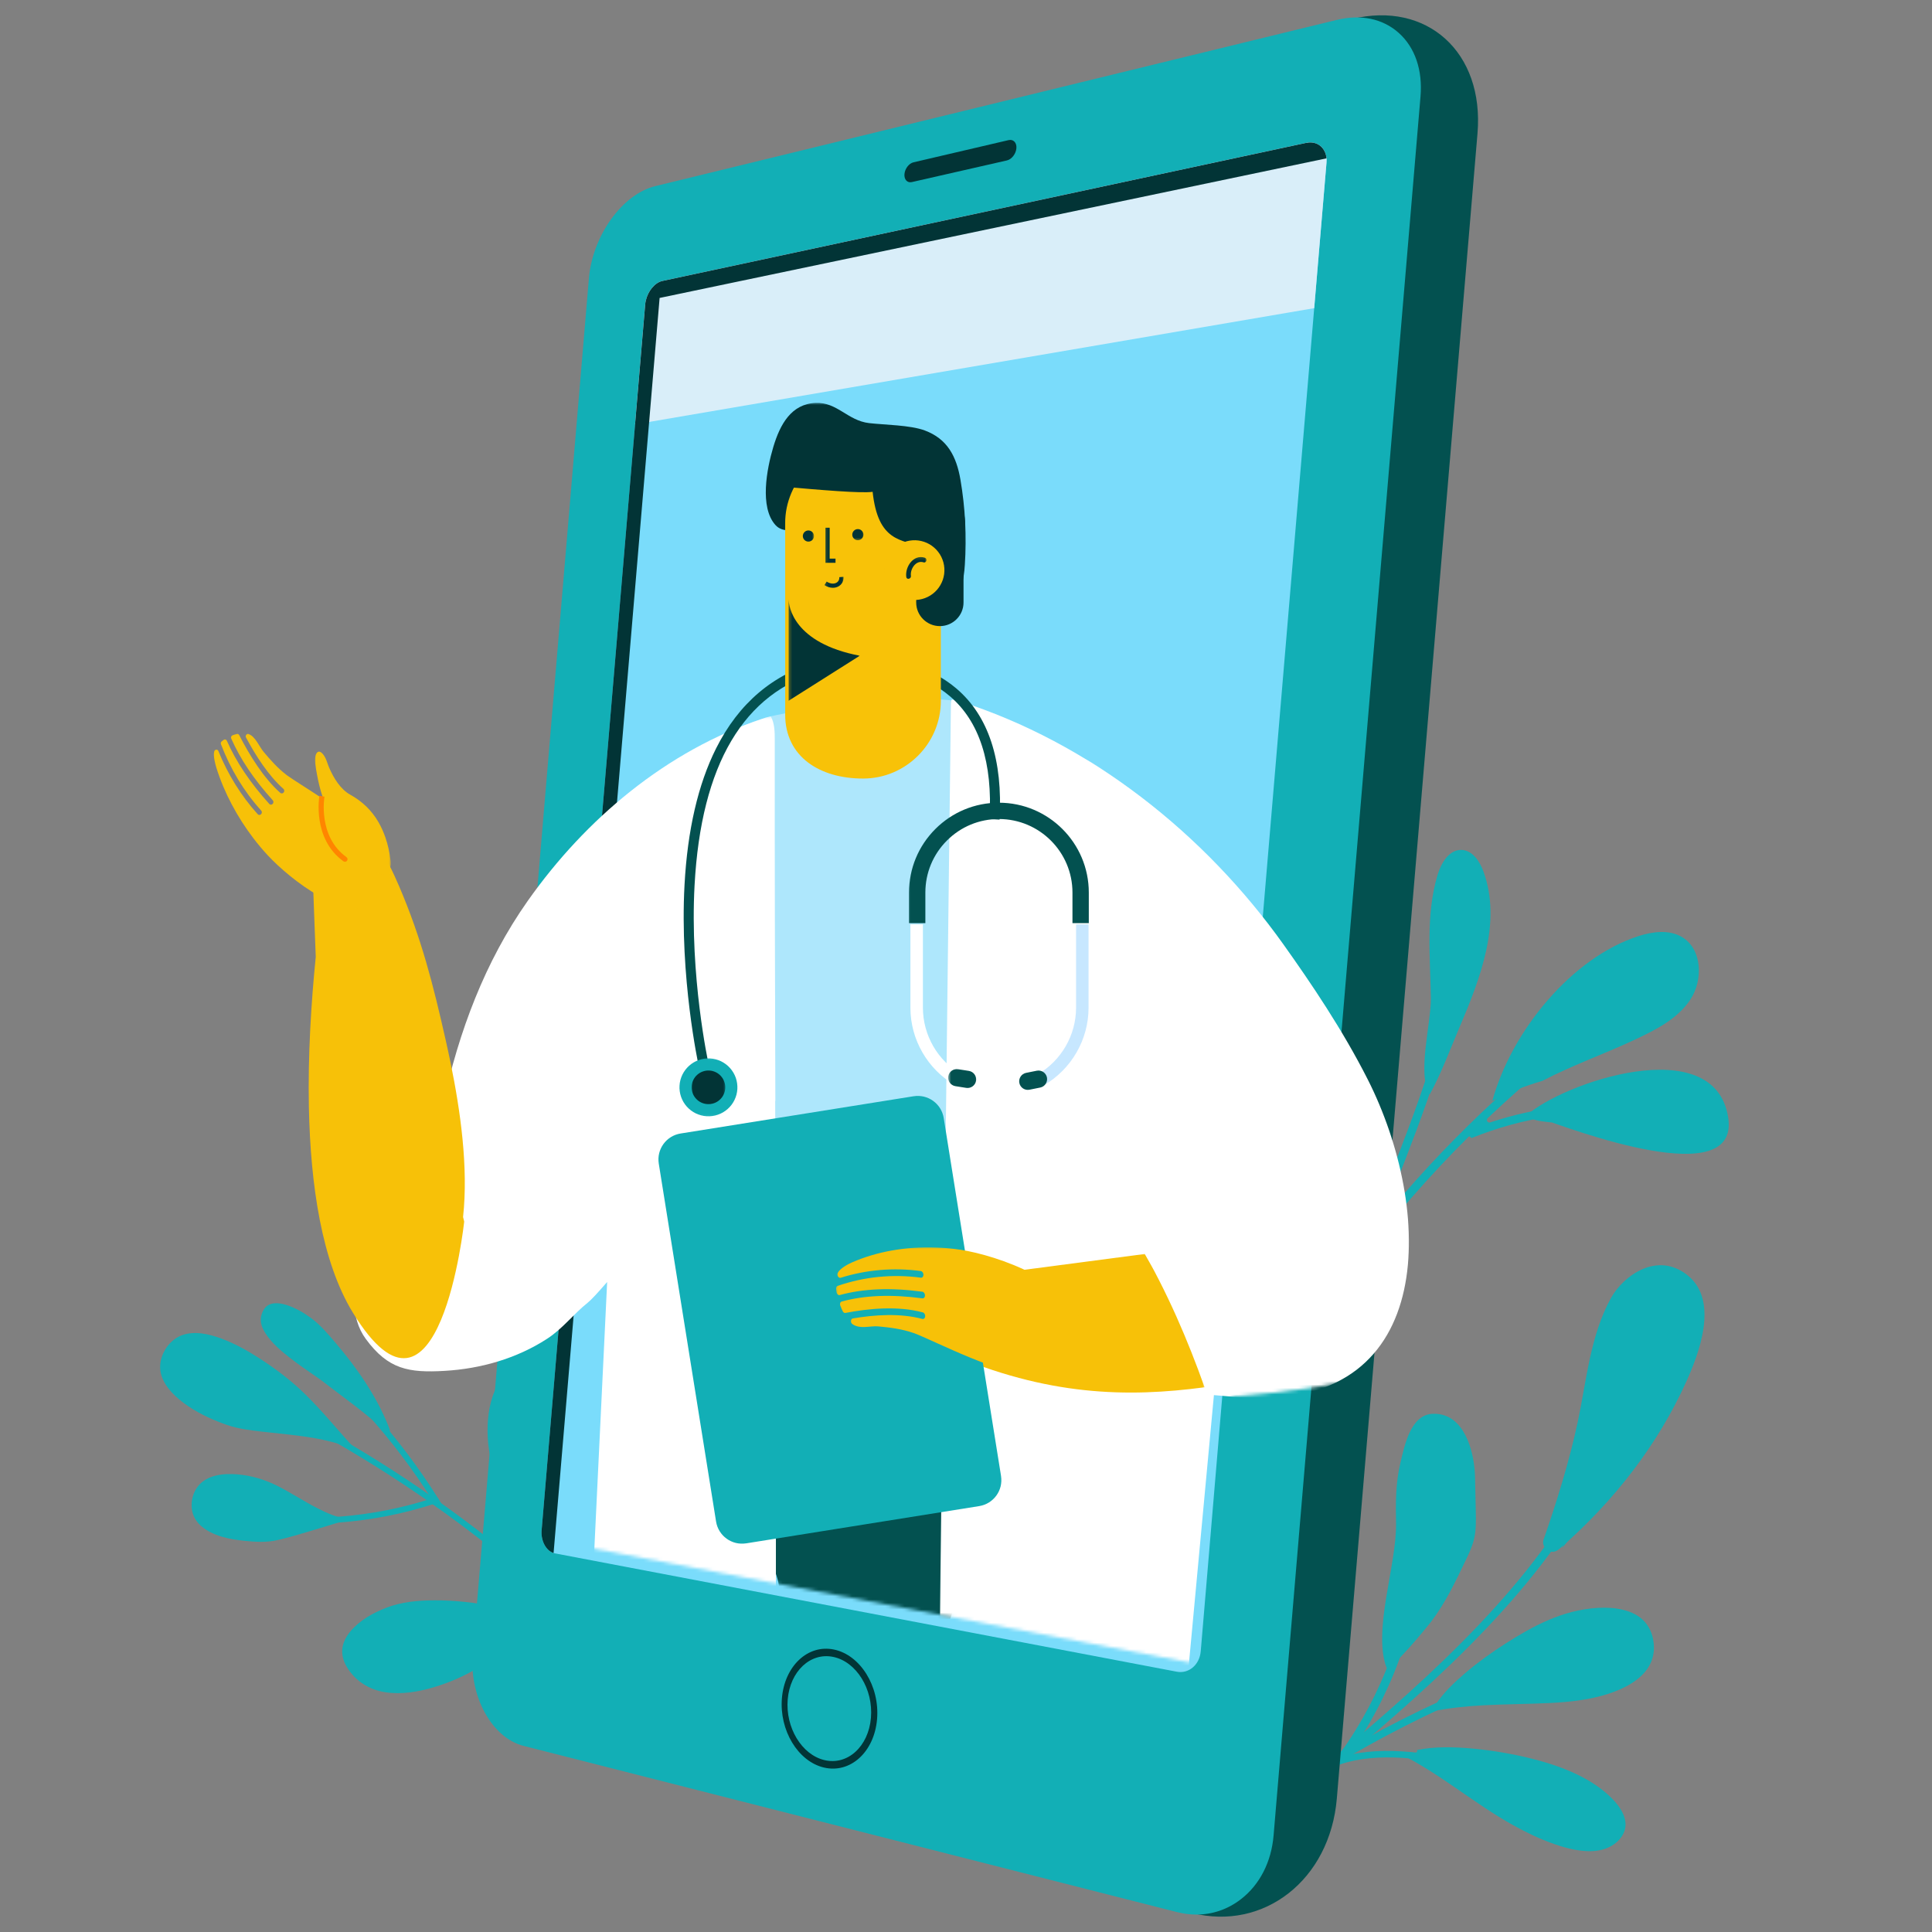 <svg width="584" height="584" viewBox="0 0 584 584" fill="none" xmlns="http://www.w3.org/2000/svg">
<rect x="0" y="0" width="584" height="584" fill="#808080" stroke="none"/>
<path d="M434.514 264.552C435.597 260.92 437.994 256.796 441.784 256.911C445.075 257.015 447.283 260.33 448.409 263.427C454.017 278.763 447.539 295.607 441.133 310.633C438.268 317.368 435.688 324.4 432.19 330.8C428.248 324.704 432.622 309.356 432.513 301.63C432.33 289.238 430.937 276.646 434.514 264.552Z" fill="#12AFB6"/>
<path d="M466.227 326.724C475.042 322.094 484.86 318.627 493.809 314.441C500.269 311.418 507.034 308.084 510.964 302.135C514.894 296.179 514.535 286.799 508.366 283.21C504.473 280.947 499.539 281.591 495.25 282.972C475.139 289.451 456.913 311.594 451.098 332.777C455.989 330.222 461.038 328.208 466.227 326.724Z" fill="#12AFB6"/>
<path d="M465.308 337.947C475.108 341.378 526.038 360.644 522.382 337.71C518.196 311.479 472.121 327.326 461.256 337.315C465.052 339.699 469.718 338.823 474.171 340.125L465.308 337.947Z" fill="#12AFB6"/>
<path d="M449.698 337.99C461.895 326.407 474.92 315.695 488.65 306.01C488.997 305.767 489.076 305.292 488.832 304.945L488.279 304.161C488.035 303.814 487.555 303.729 487.208 303.972C462.51 321.401 440.08 342.102 420.614 365.286C420.054 365.949 418.99 365.316 419.318 364.507C419.896 363.072 420.45 361.666 420.979 360.304C430.475 336.086 440.287 311.047 443.183 284.591C443.232 284.171 442.921 283.794 442.502 283.751L441.54 283.648C441.127 283.605 440.75 283.909 440.707 284.323C437.848 310.445 428.09 335.332 418.661 359.397C414.81 369.216 410.467 380.312 401.987 387.606C401.67 387.879 401.622 388.348 401.889 388.676C402.108 388.938 402.12 389.315 401.92 389.595C394.577 400.064 387.794 410.929 381.65 422.129C381.443 422.506 381.583 422.968 381.954 423.175L382.8 423.631C383.171 423.832 383.633 423.698 383.834 423.333C399.882 394.103 420.231 367.178 443.913 343.629C444.095 343.441 444.412 343.508 444.509 343.751C444.588 343.933 444.801 344.025 444.984 343.946C460.21 337.777 476.866 335.246 493.237 336.621C493.656 336.652 494.021 336.348 494.064 335.928L494.149 334.973C494.192 334.547 493.875 334.176 493.456 334.139C478.965 332.923 464.256 334.693 450.465 339.28C449.686 339.535 449.108 338.556 449.698 337.99Z" fill="#12AFB6"/>
<path d="M487.001 392.29C480.656 403.702 479.574 417.426 476.897 429.903C474.293 442.021 470.595 453.847 466.561 465.478C466.008 467.066 467.529 469.378 469.67 469.043C470.515 468.916 471.13 468.411 471.677 467.924C488.394 453.3 501.346 436.187 509.698 417.7C513.324 409.664 519.827 393.379 510.197 385.556C500.944 378.043 490.682 385.683 487.001 392.29Z" fill="#12AFB6"/>
<path d="M476.082 460.764C474.628 463.148 473.296 465.57 472.134 468.033L479.939 458.294C478.448 458.975 477.201 459.821 476.082 460.764Z" fill="#12AFB6"/>
<path d="M408.666 528.198C408.119 527.826 408.046 527.206 408.508 526.817C438.888 501.072 468.897 472.596 483.662 438.833C488.936 426.77 492.264 413.989 495.439 401.597C495.573 401.074 496.254 400.758 496.96 400.892C497.665 401.032 498.134 401.567 497.994 402.09C494.806 414.543 491.461 427.378 486.138 439.557C471.24 473.636 441.054 502.289 410.504 528.173C410.041 528.563 409.22 528.575 408.666 528.198Z" fill="#12AFB6"/>
<path d="M435.64 427.573C443.408 429.258 445.732 440.032 445.872 446.468C445.945 449.935 446.024 453.403 446.097 456.87C446.158 459.669 446.219 462.498 445.574 465.217C445.026 467.51 443.998 469.664 442.976 471.793C439.789 478.418 436.899 484.568 432.483 490.347C431.607 491.491 420.048 505.695 419.063 503.98C414.944 492.525 422.196 473.095 421.989 460.46C421.891 454.474 421.806 448.53 423.303 442.216C424.586 436.802 426.436 427.573 433.121 427.36C434.022 427.33 434.861 427.409 435.64 427.573Z" fill="#12AFB6"/>
<path d="M424.939 529.919C425.055 529.877 425.17 529.834 425.286 529.791C426.04 529.755 426.801 529.755 427.573 529.816C428.279 529.864 428.498 529.396 428.315 528.988C433.729 527.869 439.715 528.045 445.367 528.575C451.517 529.153 457.655 530.235 463.593 531.756C472.663 534.068 481.484 537.73 487.354 543.734C489.946 546.381 491.953 549.647 491.205 552.872C490.45 556.077 487.178 558.785 482.913 559.399C478.576 560.026 473.855 558.821 469.816 557.416C465.454 555.895 461.348 553.906 457.448 551.746C445.416 545.067 435.548 536.276 423.053 530.077C423.394 530.01 423.728 529.956 424.069 529.907C424.331 530.004 424.641 530.035 424.939 529.919Z" fill="#12AFB6"/>
<path d="M442.879 505.756C446.669 502.52 450.812 499.521 455.192 496.741C463.088 491.728 472.122 486.648 483.023 486.022C488.145 485.724 493.833 486.6 497.063 490.122C498.973 492.203 499.746 494.77 499.916 497.191C500.087 499.533 499.576 501.857 498.292 503.931C495.883 507.825 491.053 510.453 485.9 512.083C480.401 513.829 474.512 514.486 468.484 514.784C461.841 515.112 455.143 515.112 448.494 515.465C443.159 515.745 437.879 516.305 432.769 517.327C432.805 517.29 432.835 517.242 432.86 517.193C433.219 516.463 433.638 515.757 434.095 515.064C436.376 511.645 439.545 508.597 442.879 505.756Z" fill="#12AFB6"/>
<path d="M466.78 502.575C466.439 502.082 465.649 501.863 465.016 502.094C431.947 513.92 401.877 529.901 376.132 549.185C376.582 549.812 377.008 550.444 377.422 551.077C403.112 531.732 433.17 515.709 466.251 503.876C466.883 503.651 467.121 503.067 466.78 502.575Z" fill="#12AFB6"/>
<path d="M399.566 534.603C399.906 534.804 400.357 534.889 400.776 534.792C405.114 533.813 407.638 530.783 409.725 527.656C422.238 508.901 429.204 487.628 429.867 466.129C429.885 465.594 429.319 465.113 428.595 465.071C427.878 465.022 427.281 465.424 427.263 465.959C426.606 487.178 419.732 508.171 407.389 526.683C405.667 529.268 403.526 532.085 399.888 532.906C399.213 533.058 398.866 533.606 399.109 534.123C399.201 534.317 399.359 534.482 399.566 534.603Z" fill="#12AFB6"/>
<path d="M399.067 535.206C399.523 535.479 400.162 535.516 400.63 535.266C411.386 529.481 426.338 530.959 436.984 533.216C446.699 535.273 456.019 538.381 464.7 542.451C465.326 542.749 466.123 542.615 466.47 542.159C466.823 541.703 466.598 541.1 465.971 540.802C457.071 536.623 447.502 533.435 437.538 531.324C426.344 528.958 410.583 527.431 399.036 533.642C398.471 533.946 398.367 534.561 398.811 535.005C398.884 535.084 398.969 535.151 399.067 535.206Z" fill="#12AFB6"/>
<path d="M159.858 411.604C157.449 412.103 155.216 413.052 153.385 414.707C151.7 416.234 150.471 418.217 149.583 420.297C147.703 424.72 147.192 429.721 147.43 434.484C147.685 439.709 149.127 444.789 151.153 449.595C153.44 454.997 156.494 460.04 159.821 464.858C160.399 465.685 161.02 466.482 161.531 467.352C161.896 467.979 162.261 468.599 162.638 469.22C163.064 469.919 163.496 470.619 163.964 471.288C164.141 471.543 164.323 471.805 164.53 472.03C164.67 472.006 164.816 472.03 164.931 472.097C165.004 467.541 163.782 463.045 163.812 458.489C163.83 455.623 164.475 452.685 165.132 449.911C165.813 447.058 166.665 444.248 167.584 441.467C169.08 436.941 170.996 432.531 171.568 427.768C172.049 423.771 171.945 419.288 170.023 415.65C169.202 414.092 167.949 412.754 166.331 412.018C164.299 411.093 161.999 411.16 159.858 411.604Z" fill="#12AFB6"/>
<path d="M66.874 404.602C63.218 403.258 58.886 402.224 55.078 403.58C51.307 404.931 48.575 408.903 48.411 412.882C48.253 416.994 51.167 420.498 54.141 422.992C57.633 425.912 61.764 428.078 65.986 429.751C67.707 430.438 69.49 431.083 71.302 431.509C74.77 432.324 78.383 432.659 81.918 433.048C89.066 433.839 96.335 434.441 103.204 436.71C104.694 437.203 106.203 437.751 107.675 438.365C102.534 432.847 97.82 426.928 92.442 421.63C88.257 417.505 83.591 413.953 78.663 410.753C74.953 408.338 71.041 406.142 66.874 404.602Z" fill="#12AFB6"/>
<path d="M83.956 449.199C80.142 447.265 76.023 446.024 71.753 445.665C67.586 445.312 62.494 445.793 59.751 449.37C58.339 451.207 57.737 453.665 57.968 455.952C58.181 458.087 59.246 459.955 60.87 461.342C64.386 464.341 69.429 465.302 73.894 465.758C77.185 466.099 80.58 466.294 83.822 465.551C87.308 464.748 90.745 463.714 94.17 462.692C98.015 461.549 101.853 460.368 105.674 459.158C102.243 458.957 98.805 457.363 95.855 455.855C91.804 453.792 88.014 451.256 83.956 449.199Z" fill="#12AFB6"/>
<path d="M149.595 485.626C143.567 484.416 137.404 483.704 131.254 483.741C126.369 483.765 121.435 484.197 116.849 485.955C112.888 487.476 108.873 489.69 106.075 492.945C104.84 494.38 103.83 496.078 103.526 497.976C103.198 500.02 103.751 502.039 104.791 503.803C107.353 508.129 111.574 510.787 116.508 511.535C121.442 512.278 126.552 511.395 131.284 509.966C135.756 508.609 140.172 506.748 144.163 504.308C148.664 501.559 152.85 498.322 157.431 495.694C160.795 493.766 164.505 492.081 168.387 491.661C167.644 491.302 166.896 490.955 166.142 490.633C160.849 488.34 155.247 486.758 149.595 485.626Z" fill="#12AFB6"/>
<path d="M117.749 431.959C117.603 431.564 117.451 431.174 117.293 430.785C113.6 421.697 107.827 413.417 101.488 405.983C99.213 403.319 96.908 400.545 94.073 398.452C91.761 396.755 89.194 395.265 86.438 394.419C84.315 393.774 81.541 393.482 80.014 395.453C79.211 396.499 78.743 398.032 78.846 399.346C78.95 400.697 79.546 401.968 80.276 403.088C82.168 405.996 84.911 408.319 87.618 410.436C90.289 412.529 93.106 414.421 95.886 416.355C97.376 417.384 98.787 418.509 100.229 419.604C102.45 421.289 104.682 422.95 106.896 424.647C110.814 427.658 114.665 430.785 118.151 434.295C117.992 433.523 117.853 432.744 117.749 431.959Z" fill="#12AFB6"/>
<path d="M201.772 514.869C201.76 514.881 201.747 514.893 201.735 514.906C201.395 515.252 200.841 515.264 200.488 514.93C184.519 499.563 168.009 483.668 150.465 469.536C129.69 452.807 107.085 438.213 83.287 426.162C82.855 425.943 82.678 425.414 82.897 424.976C83.116 424.544 83.646 424.373 84.084 424.592C107.991 436.698 130.694 451.359 151.566 468.167C169.171 482.348 185.712 498.268 201.711 513.665C202.046 513.987 202.07 514.516 201.772 514.869Z" fill="#12AFB6"/>
<path d="M133.353 455.544C133.292 455.611 133.225 455.672 133.14 455.721C132.726 455.976 132.191 455.849 131.935 455.435C131.625 454.936 131.315 454.443 131.004 453.944C119.032 434.898 104.104 418.363 86.62 404.785C86.237 404.487 86.17 403.933 86.468 403.55C86.76 403.173 87.314 403.1 87.703 403.398C96.469 410.205 104.737 417.895 112.268 426.247C119.732 434.533 126.539 443.536 132.495 453.008C132.811 453.506 133.121 454.011 133.432 454.51C133.638 454.845 133.596 455.265 133.353 455.544Z" fill="#12AFB6"/>
<path d="M132.422 454.048C132.324 454.17 132.191 454.261 132.032 454.316C131.759 454.407 131.491 454.492 131.217 454.583C112.627 460.618 92.752 462.114 73.748 458.908C73.267 458.829 72.945 458.373 73.03 457.893C73.109 457.412 73.566 457.096 74.04 457.175C92.765 460.332 112.347 458.86 130.67 452.91C130.938 452.825 131.205 452.734 131.473 452.643C131.935 452.491 132.434 452.74 132.586 453.196C132.689 453.506 132.616 453.823 132.422 454.048Z" fill="#12AFB6"/>
<path d="M186.168 500.701C186.15 500.725 186.125 500.75 186.101 500.774C185.748 501.102 185.189 501.09 184.86 500.737C178.369 493.827 167.377 493.06 159.675 493.085C151.122 493.115 142.502 493.839 134.064 495.238C133.584 495.317 133.134 494.995 133.048 494.514C132.969 494.04 133.298 493.583 133.772 493.504C142.307 492.087 151.019 491.357 159.669 491.333C165.412 491.314 169.932 491.771 173.898 492.774C179.099 494.094 183.102 496.303 186.138 499.533C186.448 499.861 186.46 500.366 186.168 500.701Z" fill="#12AFB6"/>
<path d="M175.504 491.126C175.468 491.168 175.425 491.205 175.376 491.241C175.048 491.485 174.592 491.412 174.348 491.083C167.76 482.122 162.906 471.501 160.32 460.381C157.729 449.254 157.4 437.586 159.365 426.636C159.432 426.235 159.815 425.973 160.217 426.04C160.618 426.113 160.88 426.496 160.813 426.892C156.907 448.695 162.407 472.365 175.535 490.213C175.741 490.493 175.717 490.87 175.504 491.126Z" fill="#12AFB6"/>
<path d="M179.787 532.34L360.322 578.257C381.967 583.769 402.011 568.287 404.092 543.661L446.614 40.339C448.695 15.713 431.266 0.231 408.691 5.737L220.393 51.66C205.027 55.407 191.461 74.265 189.818 93.671L156.311 490.329C154.669 509.735 165.047 528.593 179.787 532.34Z" fill="#035150"/>
<path d="M158.501 526.932L356.033 577.168C370.031 580.727 382.836 570.708 384.181 554.818L428.589 29.182C429.934 13.292 418.819 3.273 404.219 6.832L198.201 57.068C188.516 59.434 179.872 71.613 178.807 84.175L143.688 499.825C142.624 512.387 149.218 524.566 158.501 526.932Z" fill="#12AFB6"/>
<path d="M361.63 578.732C359.707 578.732 357.748 578.482 355.784 577.984L158.252 527.741C148.689 525.308 141.796 512.788 142.891 499.825L178.01 84.175C179.105 71.212 188.115 58.692 198.085 56.259L404.103 6.016C411.349 4.252 417.992 5.639 422.798 9.934C427.725 14.338 430.061 21.17 429.386 29.188L384.977 554.818C384.302 562.83 380.804 569.668 375.129 574.066C371.168 577.144 366.508 578.732 361.63 578.732ZM409.931 6.941C408.131 6.941 406.257 7.172 404.335 7.647L198.316 57.883C189.033 60.146 180.638 71.942 179.604 84.175L144.485 499.825C143.451 512.058 149.851 523.854 158.757 526.117L356.288 576.353C362.761 578.002 369.143 576.724 374.259 572.752C379.509 568.682 382.751 562.307 383.39 554.818L427.798 29.182C428.431 21.693 426.265 15.318 421.696 11.248C418.515 8.407 414.457 6.941 409.931 6.941Z" fill="#12AFB6"/>
<path d="M195.026 92.065L163.721 462.558C163.453 465.746 165.047 468.727 167.334 469.445C167.468 469.487 167.602 469.524 167.742 469.548L355.705 505.318C359.336 506.012 362.609 503.232 362.956 499.138L400.971 49.178C400.995 48.922 401.001 48.673 401.001 48.423C401.001 48.235 400.995 48.046 400.971 47.858C400.904 47.091 400.715 46.398 400.411 45.783C399.438 43.739 397.309 42.656 394.747 43.21L200.233 84.929C197.939 85.422 195.835 88.008 195.196 90.94C195.117 91.317 195.056 91.682 195.026 92.065Z" fill="#7ADCFB"/>
<path d="M236.356 513.312C237.177 503.615 244.161 497.008 252.039 498.608C260.038 500.233 265.957 509.692 265.118 519.663C264.272 529.639 257.003 536.185 249.027 534.281C241.174 532.401 235.541 523.009 236.356 513.312ZM238.108 513.695C237.39 522.193 242.336 530.418 249.216 532.042C256.187 533.697 262.526 527.966 263.268 519.255C264.004 510.544 258.84 502.277 251.85 500.841C244.951 499.423 238.826 505.203 238.108 513.695Z" fill="#023436"/>
<path d="M275.612 55.042L304.362 48.496C305.797 48.174 307.087 46.519 307.233 44.822C307.379 43.131 306.314 42.018 304.879 42.352L276.117 49.068C274.76 49.385 273.537 50.984 273.397 52.621C273.257 54.263 274.255 55.352 275.612 55.042Z" fill="#023436"/>
<path d="M195.026 92.065L191.966 128.267L397.254 93.148L400.971 49.178C400.995 48.928 401.001 48.673 401.001 48.423C400.995 48.235 400.989 48.046 400.965 47.864C400.904 47.091 400.709 46.404 400.411 45.783C399.432 43.739 397.309 42.662 394.742 43.21L200.233 84.929C197.94 85.422 195.835 88.008 195.196 90.94C195.117 91.317 195.056 91.682 195.026 92.065Z" fill="#D9EEF9"/>
<path d="M195.026 92.065L163.721 462.558C163.453 465.746 165.047 468.727 167.334 469.445L199.387 90.064L400.971 47.864C400.904 47.091 400.715 46.404 400.411 45.783C399.438 43.739 397.309 42.662 394.747 43.21L200.233 84.929C197.939 85.422 195.835 88.008 195.196 90.94C195.117 91.317 195.056 91.682 195.026 92.065Z" fill="#023436"/>
<mask id="mask0_86_353" style="mask-type:luminance" maskUnits="userSpaceOnUse" x="214" y="210" width="159" height="231">
<path d="M214.912 210.24H372.203V440.725H214.912V210.24Z" fill="white"/>
</mask>
<g mask="url(#mask0_86_353)">
<mask id="mask1_86_353" style="mask-type:luminance" maskUnits="userSpaceOnUse" x="24" y="7" width="443" height="507">
<path d="M459.906 249.636C459.906 129.295 490.292 7.951 349.95 7.951C209.601 7.951 58.947 137.137 58.947 257.483C58.947 328.622 -41.507 497.781 101.178 453.281L144.163 462.041C144.163 464.7 102.236 440.391 169.165 466.154L363.735 503.305C366.971 503.876 363.108 516.724 363.108 513.306L372.452 422.196C501.206 411.538 459.906 362.834 459.906 249.636Z" fill="white"/>
</mask>
<g mask="url(#mask1_86_353)">
<path d="M360.261 403.617C362.044 397.789 363.838 391.961 365.335 386.054C365.462 385.574 365.578 385.087 365.7 384.607C365.706 384.576 365.73 384.485 365.754 384.375C365.809 384.163 365.87 383.889 365.888 383.822C365.961 383.475 366.04 383.128 366.119 382.788C366.436 381.34 366.734 379.886 367.001 378.426C367.537 375.482 367.92 372.519 368.285 369.55C369.836 356.934 370.913 344.256 371.424 331.548C371.686 325.014 371.795 318.475 371.734 311.935C371.728 311.023 371.716 310.11 371.698 309.198C371.692 308.717 371.704 306.205 371.686 308.206C371.698 306.685 371.6 305.158 371.546 303.637C371.424 300.377 371.26 297.116 371.047 293.855C370.311 282.693 369.003 271.56 366.977 260.555C355.912 249.277 343.599 239.209 330.301 230.674C327.831 229.086 298.692 214.73 289.999 211.937C289.183 211.846 288.374 211.767 287.565 211.694C272.351 210.283 257.057 210.97 242.549 213.209C240.833 214.468 238.844 215.362 236.751 215.752C235.504 215.983 234.263 216.232 233.034 216.524C232.511 216.646 231.994 216.786 231.477 216.92C229.299 217.631 227.14 218.373 225.016 219.243C223.569 219.84 222.145 220.472 220.734 221.135C220.649 232.773 218.647 244.422 215.776 255.707C211.87 271.049 223.356 306.119 217.358 320.744V430.153C218.416 430.7 219.414 430.889 220.484 431.406C224.81 433.492 211.968 429.921 216.5 431.515C218.69 432.288 220.904 432.987 223.149 433.602C223.508 433.699 223.867 433.796 224.232 433.888C224.968 434.046 225.71 434.204 226.446 434.338C230.771 435.141 235.151 435.524 239.55 435.427C241.904 435.378 244.222 436.528 246.156 438.037C262.423 439.527 278.775 440.16 295.109 440.227C310.463 440.293 325.805 439.855 341.062 439.156C344.663 438.992 348.32 438.809 351.915 438.322C353.314 426.503 356.794 414.969 360.261 403.617Z" fill="#AEE7FC"/>
</g>
</g>
<mask id="mask2_86_353" style="mask-type:luminance" maskUnits="userSpaceOnUse" x="367" y="426" width="3" height="3">
<path d="M367.531 426.709H369.088V428.267H367.531V426.709Z" fill="white"/>
</mask>
<g mask="url(#mask2_86_353)">
<mask id="mask3_86_353" style="mask-type:luminance" maskUnits="userSpaceOnUse" x="24" y="7" width="443" height="507">
<path d="M459.906 249.636C459.906 129.295 490.292 7.951 349.95 7.951C209.601 7.951 58.947 137.137 58.947 257.483C58.947 328.622 -41.507 497.781 101.178 453.281L144.163 462.041C144.163 464.7 102.236 440.391 169.165 466.154L363.735 503.305C366.971 503.876 363.108 516.724 363.108 513.306L372.452 422.196C501.206 411.538 459.906 362.834 459.906 249.636Z" fill="white"/>
</mask>
<g mask="url(#mask3_86_353)">
<path d="M367.92 426.776C367.859 427.062 367.78 427.336 367.665 427.573V427.579C367.999 426.91 367.999 426.697 367.92 426.776Z" fill="#AEE7FC"/>
</g>
</g>
<mask id="mask4_86_353" style="mask-type:luminance" maskUnits="userSpaceOnUse" x="224" y="434" width="76" height="60">
<path d="M224.256 434.496H299.008V493.675H224.256V434.496Z" fill="white"/>
</mask>
<g mask="url(#mask4_86_353)">
<mask id="mask5_86_353" style="mask-type:luminance" maskUnits="userSpaceOnUse" x="24" y="7" width="443" height="507">
<path d="M459.906 249.636C459.906 129.295 490.292 7.951 349.95 7.951C209.601 7.951 58.947 137.137 58.947 257.483C58.947 328.622 -41.507 497.781 101.178 453.281L144.163 462.041C144.163 464.7 102.236 440.391 169.165 466.154L363.735 503.305C366.971 503.876 363.108 516.724 363.108 513.306L372.452 422.196C501.206 411.538 459.906 362.834 459.906 249.636Z" fill="white"/>
</mask>
<g mask="url(#mask5_86_353)">
<path d="M297.049 452.199C296.41 450.44 295.802 448.664 295.255 446.876C293.989 442.769 292.736 438.645 291.568 434.502C288.666 434.49 285.765 434.49 282.863 434.514C277.71 434.715 272.564 435.001 267.423 435.396C258.949 436.041 250.475 436.96 242.031 438.037C242.208 438.949 242.372 439.855 242.518 440.78C242.579 443.615 238.74 445.233 234.689 446.772C234.677 446.778 234.665 446.784 234.652 446.79C234.622 446.803 234.585 446.815 234.555 446.827C230.09 448.53 225.412 450.161 225.485 453.287C225.041 459.772 231.957 468.502 234.555 475.802C234.579 475.869 234.604 475.942 234.628 476.009C234.652 476.088 234.677 476.161 234.707 476.228C235.668 479.117 235.912 481.764 234.701 483.941C234.658 484.027 234.604 484.112 234.555 484.197C234.531 484.233 234.506 484.27 234.482 484.306C234.458 484.361 234.433 484.416 234.409 484.471C234.397 484.495 234.385 484.519 234.379 484.544C234.342 484.629 234.306 484.708 234.269 484.793C234.275 484.793 234.287 484.793 234.293 484.799C234.33 484.714 234.373 484.635 234.409 484.55H234.549C234.549 484.653 234.549 484.75 234.549 484.854C234.573 484.86 234.604 484.866 234.628 484.872C234.628 484.757 234.628 484.635 234.628 484.519L286.148 493.091C286.677 491.004 287.322 488.93 288.088 486.867C289.5 481.94 291.063 477.055 292.718 472.201C294.561 466.805 296.514 461.439 298.54 456.104C298.029 454.808 297.53 453.513 297.049 452.199Z" fill="#035150"/>
</g>
</g>
<mask id="mask6_86_353" style="mask-type:luminance" maskUnits="userSpaceOnUse" x="283" y="210" width="144" height="297">
<path d="M283.435 210.24H426.709V506.133H283.435V210.24Z" fill="white"/>
</mask>
<g mask="url(#mask6_86_353)">
<mask id="mask7_86_353" style="mask-type:luminance" maskUnits="userSpaceOnUse" x="24" y="7" width="443" height="507">
<path d="M459.906 249.636C459.906 129.295 490.292 7.951 349.95 7.951C209.601 7.951 58.947 137.137 58.947 257.483C58.947 328.622 -41.507 497.781 101.178 453.281L144.163 462.041C144.163 464.7 102.236 440.391 169.165 466.154L363.735 503.305C366.971 503.876 363.108 516.724 363.108 513.306L372.452 422.196C501.206 411.538 459.906 362.834 459.906 249.636Z" fill="white"/>
</mask>
<g mask="url(#mask7_86_353)">
<path d="M413.442 326.298C405.838 311.278 396.323 297.232 387.983 285.515C364.112 251.966 329.455 224.493 289.987 211.937C288.435 211.444 287.541 211.317 287.559 211.694C287.571 211.998 287.59 212.302 287.602 212.606L287.456 211.663L284.025 496.826L303.035 495.901L352.767 504.187L359.118 505.708L366.941 421.715C368.553 421.861 375.664 422.451 377.252 422.524C435.074 425.146 433.109 365.158 413.442 326.298Z" fill="white"/>
</g>
</g>
<mask id="mask8_86_353" style="mask-type:luminance" maskUnits="userSpaceOnUse" x="105" y="216" width="131" height="269">
<path d="M105.898 216.469H235.157V484.331H105.898V216.469Z" fill="white"/>
</mask>
<g mask="url(#mask8_86_353)">
<mask id="mask9_86_353" style="mask-type:luminance" maskUnits="userSpaceOnUse" x="24" y="7" width="443" height="507">
<path d="M459.906 249.636C459.906 129.295 490.292 7.951 349.95 7.951C209.601 7.951 58.947 137.137 58.947 257.483C58.947 328.622 -41.507 497.781 101.178 453.281L144.163 462.041C144.163 464.7 102.236 440.391 169.165 466.154L363.735 503.305C366.971 503.876 363.108 516.724 363.108 513.306L372.452 422.196C501.206 411.538 459.906 362.834 459.906 249.636Z" fill="white"/>
</mask>
<g mask="url(#mask9_86_353)">
<path d="M234.324 332.825C234.318 332.795 234.372 332.764 234.372 332.734C234.257 296.386 234.16 260.044 234.196 223.69C234.196 221.245 234.16 218.653 232.992 216.536C232.992 216.536 232.858 216.573 232.596 216.634C232.219 216.731 231.848 216.828 231.477 216.92C231.13 217.035 230.783 217.151 230.437 217.266C201.48 226.921 176.988 247.555 159.554 272.272C146.523 290.741 138.7 311.844 133.906 333.805C131.747 343.727 130.785 351.714 125.213 360.407C120.486 367.786 113.497 373.705 109.719 381.778C106.312 389.06 105.813 398.258 110.577 404.742C117.317 413.922 123.522 415.023 134.454 414.378C145.312 413.746 156.147 410.655 165.314 404.724C170.126 401.622 173.326 397.211 177.682 393.75C178.71 392.935 180.845 390.617 183.528 387.514L179.306 475.425L196.875 478.26L216.883 481.611C221.117 481.806 225.296 482.5 229.421 483.71L234.379 484.16L234.397 483.777H234.537V446.772C234.537 408.849 234.445 370.773 234.324 332.825Z" fill="white"/>
</g>
</g>
<mask id="mask10_86_353" style="mask-type:luminance" maskUnits="userSpaceOnUse" x="258" y="378" width="107" height="45">
<path d="M258.517 378.432H364.416V422.037H258.517V378.432Z" fill="white"/>
</mask>
<g mask="url(#mask10_86_353)">
<mask id="mask11_86_353" style="mask-type:luminance" maskUnits="userSpaceOnUse" x="24" y="7" width="443" height="507">
<path d="M459.906 249.636C459.906 129.295 490.292 7.951 349.95 7.951C209.601 7.951 58.947 137.137 58.947 257.483C58.947 328.622 -41.507 497.781 101.178 453.281L144.163 462.041C144.163 464.7 102.236 440.391 169.165 466.154L363.735 503.305C366.971 503.876 363.108 516.724 363.108 513.306L372.452 422.196C501.206 411.538 459.906 362.834 459.906 249.636Z" fill="white"/>
</mask>
<g mask="url(#mask11_86_353)">
<path d="M273.495 388.579L346.032 379.046C346.714 380.233 347.395 381.431 348.058 382.63C348.326 383.122 348.593 383.609 348.861 384.102C348.916 384.205 348.97 384.309 349.025 384.412C349.475 385.27 349.926 386.134 350.364 386.997C352.237 390.666 354.007 394.389 355.686 398.154C358.783 405.095 361.569 412.182 364.118 419.342C340.928 422.439 316.54 422.043 286.324 408.879C233.551 385.89 273.495 388.579 273.495 388.579Z" fill="#F7C108"/>
</g>
</g>
<mask id="mask12_86_353" style="mask-type:luminance" maskUnits="userSpaceOnUse" x="197" y="330" width="107" height="138">
<path d="M197.781 330.155H303.68V467.2H197.781V330.155Z" fill="white"/>
</mask>
<g mask="url(#mask12_86_353)">
<mask id="mask13_86_353" style="mask-type:luminance" maskUnits="userSpaceOnUse" x="24" y="7" width="443" height="507">
<path d="M459.906 249.636C459.906 129.295 490.292 7.951 349.95 7.951C209.601 7.951 58.947 137.137 58.947 257.483C58.947 328.622 -41.507 497.781 101.178 453.281L144.163 462.041C144.163 464.7 102.236 440.391 169.165 466.154L363.735 503.305C366.971 503.876 363.108 516.724 363.108 513.306L372.452 422.196C501.206 411.538 459.906 362.834 459.906 249.636Z" fill="white"/>
</mask>
<g mask="url(#mask13_86_353)">
<path d="M295.997 455.258L225.558 466.519C221.226 467.212 217.145 464.262 216.451 459.93L199.132 351.732C198.438 347.401 201.389 343.325 205.726 342.632L276.159 331.371C280.496 330.678 284.572 333.628 285.266 337.96L302.591 446.158C303.285 450.489 300.328 454.565 295.997 455.258Z" fill="#12AFB6"/>
</g>
</g>
<mask id="mask14_86_353" style="mask-type:luminance" maskUnits="userSpaceOnUse" x="252" y="376" width="77" height="42">
<path d="M252.288 376.875H328.597V417.365H252.288V376.875Z" fill="white"/>
</mask>
<g mask="url(#mask14_86_353)">
<mask id="mask15_86_353" style="mask-type:luminance" maskUnits="userSpaceOnUse" x="24" y="7" width="443" height="507">
<path d="M459.906 249.636C459.906 129.295 490.292 7.951 349.95 7.951C209.601 7.951 58.947 137.137 58.947 257.483C58.947 328.622 -41.507 497.781 101.178 453.281L144.163 462.041C144.163 464.7 102.236 440.391 169.165 466.154L363.735 503.305C366.971 503.876 363.108 516.724 363.108 513.306L372.452 422.196C501.206 411.538 459.906 362.834 459.906 249.636Z" fill="white"/>
</mask>
<g mask="url(#mask15_86_353)">
<path d="M253.273 384.698C253.273 384.698 253.237 384.771 253.225 384.807C252.896 385.501 253.505 386.438 254.137 386.237C261.857 383.81 270.076 383.104 278.318 384.205C278.763 384.266 279.128 384.765 279.14 385.318C279.146 385.872 278.793 386.273 278.355 386.213C269.747 385.063 261.182 385.933 253.194 388.701C252.878 388.81 252.695 389.2 252.744 389.631C252.781 389.966 252.829 390.301 252.884 390.641C252.981 391.195 253.425 391.578 253.845 391.463C260.987 389.51 269.224 389.175 278.787 390.453C279.231 390.514 279.596 391.006 279.602 391.566C279.614 392.12 279.261 392.521 278.817 392.46C269.443 391.213 261.389 391.523 254.411 393.427C253.991 393.543 253.797 394.127 254.003 394.656C254.228 395.259 254.484 395.836 254.758 396.39C254.934 396.743 255.257 396.931 255.555 396.871C262.745 395.484 271.481 394.711 278.939 396.706C279.377 396.822 279.705 397.363 279.663 397.911C279.626 398.452 279.237 398.799 278.793 398.683C272.168 396.907 264.448 397.4 257.781 398.537C257.13 398.653 257.021 399.766 257.623 400.216C259.88 401.877 263.104 400.721 265.428 400.934C268.987 401.257 272.594 401.701 276.128 402.93C276.262 402.978 276.396 403.021 276.53 403.07C283.495 405.777 301.551 415.413 314.143 416.246C322.417 416.794 328.336 413.539 327.192 402.023C325.762 387.66 301.24 379.436 290.345 377.775C287.833 377.398 285.272 377.161 282.698 377.075C274.024 376.796 265.203 378.237 257.544 381.595C256.455 382.076 253.961 383.36 253.273 384.698Z" fill="#F7C108"/>
</g>
</g>
<mask id="mask16_86_353" style="mask-type:luminance" maskUnits="userSpaceOnUse" x="205" y="197" width="99" height="126">
<path d="M205.568 197.781H303.68V322.368H205.568V197.781Z" fill="white"/>
</mask>
<g mask="url(#mask16_86_353)">
<mask id="mask17_86_353" style="mask-type:luminance" maskUnits="userSpaceOnUse" x="24" y="7" width="443" height="507">
<path d="M459.906 249.636C459.906 129.295 490.292 7.951 349.95 7.951C209.601 7.951 58.947 137.137 58.947 257.483C58.947 328.622 -41.507 497.781 101.178 453.281L144.163 462.041C144.163 464.7 102.236 440.391 169.165 466.154L363.735 503.305C366.971 503.876 363.108 516.724 363.108 513.306L372.452 422.196C501.206 411.538 459.906 362.834 459.906 249.636Z" fill="white"/>
</mask>
<g mask="url(#mask17_86_353)">
<path d="M211.171 322.07L214.145 321.419C214.084 321.157 208.451 295.139 209.954 267.569C211.943 231.063 224.815 209.309 248.206 202.904C249.197 202.697 272.466 197.976 287.109 210.429C296.051 218.033 300.091 230.534 299.111 247.58L302.141 247.756C303.181 229.695 298.783 216.354 289.068 208.099C273.014 194.466 248.553 199.716 247.518 199.947L247.445 199.965C233.74 203.707 223.313 212.546 216.445 226.245C211.018 237.074 207.813 250.938 206.918 267.454C205.397 295.437 211.116 321.808 211.171 322.07Z" fill="#035150"/>
</g>
</g>
<mask id="mask18_86_353" style="mask-type:luminance" maskUnits="userSpaceOnUse" x="313" y="278" width="18" height="51">
<path d="M313.024 278.763H330.155V328.597H313.024V278.763Z" fill="white"/>
</mask>
<g mask="url(#mask18_86_353)">
<mask id="mask19_86_353" style="mask-type:luminance" maskUnits="userSpaceOnUse" x="24" y="7" width="443" height="507">
<path d="M459.906 249.636C459.906 129.295 490.292 7.951 349.95 7.951C209.601 7.951 58.947 137.137 58.947 257.483C58.947 328.622 -41.507 497.781 101.178 453.281L144.163 462.041C144.163 464.7 102.236 440.391 169.165 466.154L363.735 503.305C366.971 503.876 363.108 516.724 363.108 513.306L372.452 422.196C501.206 411.538 459.906 362.834 459.906 249.636Z" fill="white"/>
</mask>
<g mask="url(#mask19_86_353)">
<path d="M315.5 328.068C323.858 323.238 329.047 314.247 329.047 304.611V279.42H325.27V304.611C325.27 312.902 320.804 320.64 313.608 324.795L315.5 328.068Z" fill="#C7E7FF"/>
</g>
</g>
<mask id="mask20_86_353" style="mask-type:luminance" maskUnits="userSpaceOnUse" x="274" y="278" width="18" height="51">
<path d="M274.091 278.763H291.221V328.597H274.091V278.763Z" fill="white"/>
</mask>
<g mask="url(#mask20_86_353)">
<mask id="mask21_86_353" style="mask-type:luminance" maskUnits="userSpaceOnUse" x="24" y="7" width="443" height="507">
<path d="M459.906 249.636C459.906 129.295 490.292 7.951 349.95 7.951C209.601 7.951 58.947 137.137 58.947 257.483C58.947 328.622 -41.507 497.781 101.178 453.281L144.163 462.041C144.163 464.7 102.236 440.391 169.165 466.154L363.735 503.305C366.971 503.876 363.108 516.724 363.108 513.306L372.452 422.196C501.206 411.538 459.906 362.834 459.906 249.636Z" fill="white"/>
</mask>
<g mask="url(#mask21_86_353)">
<path d="M288.739 328.068L290.631 324.795C283.441 320.64 278.976 312.902 278.976 304.611V279.42H275.192V304.611C275.198 314.247 280.387 323.238 288.739 328.068Z" fill="white"/>
</g>
</g>
<mask id="mask22_86_353" style="mask-type:luminance" maskUnits="userSpaceOnUse" x="306" y="322" width="12" height="9">
<path d="M306.795 322.368H317.696V330.155H306.795V322.368Z" fill="white"/>
</mask>
<g mask="url(#mask22_86_353)">
<mask id="mask23_86_353" style="mask-type:luminance" maskUnits="userSpaceOnUse" x="24" y="7" width="443" height="507">
<path d="M459.907 249.636C459.907 129.295 490.293 7.951 349.95 7.951C209.602 7.951 58.948 137.137 58.948 257.483C58.948 328.622 -41.506 497.781 101.178 453.281L144.163 462.041C144.163 464.7 102.237 440.391 169.166 466.154L363.735 503.305C366.971 503.876 363.109 516.724 363.109 513.306L372.453 422.196C501.206 411.538 459.907 362.834 459.907 249.636Z" fill="white"/>
</mask>
<g mask="url(#mask23_86_353)">
<path d="M311.188 329.394L314.43 328.743C315.835 328.464 316.748 327.083 316.468 325.683C316.182 324.284 314.807 323.372 313.402 323.652L310.159 324.303C308.76 324.588 307.848 325.963 308.128 327.362C308.407 328.762 309.788 329.68 311.188 329.394Z" fill="#035150"/>
</g>
</g>
<mask id="mask24_86_353" style="mask-type:luminance" maskUnits="userSpaceOnUse" x="286" y="322" width="10" height="9">
<path d="M286.549 322.368H295.893V330.155H286.549V322.368Z" fill="white"/>
</mask>
<g mask="url(#mask24_86_353)">
<mask id="mask25_86_353" style="mask-type:luminance" maskUnits="userSpaceOnUse" x="24" y="7" width="443" height="507">
<path d="M459.906 249.636C459.906 129.295 490.292 7.951 349.95 7.951C209.601 7.951 58.947 137.137 58.947 257.483C58.947 328.622 -41.507 497.781 101.178 453.281L144.163 462.041C144.163 464.7 102.236 440.391 169.165 466.154L363.735 503.305C366.971 503.876 363.108 516.724 363.108 513.306L372.452 422.196C501.206 411.538 459.906 362.834 459.906 249.636Z" fill="white"/>
</mask>
<g mask="url(#mask25_86_353)">
<path d="M288.8 328.324L292.067 328.841C293.472 329.066 294.816 328.099 295.042 326.687C295.261 325.276 294.293 323.938 292.882 323.712L289.615 323.195C288.204 322.97 286.866 323.938 286.64 325.349C286.415 326.76 287.383 328.099 288.8 328.324Z" fill="#035150"/>
</g>
</g>
<mask id="mask26_86_353" style="mask-type:luminance" maskUnits="userSpaceOnUse" x="274" y="241" width="57" height="40">
<path d="M274.091 241.387H330.155V280.32H274.091V241.387Z" fill="white"/>
</mask>
<g mask="url(#mask26_86_353)">
<mask id="mask27_86_353" style="mask-type:luminance" maskUnits="userSpaceOnUse" x="24" y="7" width="443" height="507">
<path d="M459.906 249.636C459.906 129.295 490.292 7.951 349.95 7.951C209.601 7.951 58.947 137.137 58.947 257.483C58.947 328.622 -41.507 497.781 101.178 453.281L144.163 462.041C144.163 464.7 102.236 440.391 169.165 466.154L363.735 503.305C366.971 503.876 363.108 516.724 363.108 513.306L372.452 422.196C501.206 411.537 459.906 362.834 459.906 249.636Z" fill="white"/>
</mask>
<g mask="url(#mask27_86_353)">
<path d="M274.778 279.049H279.717V269.796C279.717 263.865 282.035 258.28 286.233 254.083C290.43 249.885 296.015 247.573 301.952 247.573C314.21 247.573 324.181 257.544 324.181 269.796V279.049H329.12V269.796C329.12 254.819 316.935 242.64 301.952 242.64C294.695 242.64 287.875 245.463 282.735 250.591C277.607 255.725 274.778 262.545 274.778 269.796V279.049Z" fill="#035150"/>
</g>
</g>
<mask id="mask28_86_353" style="mask-type:luminance" maskUnits="userSpaceOnUse" x="204" y="319" width="21" height="19">
<path d="M204.011 319.253H224.256V337.941H204.011V319.253Z" fill="white"/>
</mask>
<g mask="url(#mask28_86_353)">
<mask id="mask29_86_353" style="mask-type:luminance" maskUnits="userSpaceOnUse" x="24" y="7" width="443" height="507">
<path d="M459.906 249.636C459.906 129.295 490.292 7.951 349.95 7.951C209.601 7.951 58.947 137.137 58.947 257.483C58.947 328.622 -41.507 497.781 101.178 453.281L144.163 462.041C144.163 464.7 102.236 440.391 169.165 466.154L363.735 503.305C366.971 503.876 363.108 516.724 363.108 513.306L372.452 422.196C501.206 411.538 459.906 362.834 459.906 249.636Z" fill="white"/>
</mask>
<g mask="url(#mask29_86_353)">
<path d="M214.657 319.941C215.228 319.971 215.794 320.062 216.354 320.208C216.907 320.354 217.443 320.549 217.96 320.799C218.477 321.054 218.97 321.352 219.426 321.699C219.882 322.046 220.308 322.429 220.685 322.861C221.068 323.293 221.403 323.755 221.695 324.248C221.987 324.747 222.224 325.264 222.419 325.805C222.601 326.347 222.735 326.906 222.814 327.472C222.893 328.044 222.918 328.616 222.887 329.187C222.851 329.759 222.76 330.325 222.62 330.885C222.474 331.438 222.273 331.974 222.023 332.491C221.774 333.008 221.476 333.501 221.129 333.957C220.782 334.413 220.393 334.833 219.961 335.216C219.535 335.599 219.073 335.934 218.574 336.226C218.075 336.518 217.558 336.755 217.017 336.944C216.469 337.132 215.916 337.266 215.344 337.345C214.778 337.424 214.206 337.449 213.628 337.412C213.057 337.382 212.491 337.29 211.937 337.144C211.378 336.998 210.842 336.804 210.325 336.554C209.808 336.299 209.321 336.001 208.859 335.654C208.403 335.307 207.983 334.924 207.6 334.492C207.217 334.06 206.882 333.598 206.59 333.105C206.298 332.606 206.061 332.089 205.872 331.548C205.684 331.006 205.55 330.447 205.471 329.881C205.392 329.309 205.367 328.737 205.404 328.165C205.434 327.594 205.525 327.028 205.671 326.468C205.817 325.915 206.012 325.379 206.262 324.862C206.511 324.345 206.815 323.858 207.162 323.396C207.509 322.94 207.892 322.52 208.324 322.137C208.756 321.754 209.218 321.419 209.711 321.127C210.21 320.835 210.727 320.598 211.274 320.409C211.816 320.221 212.369 320.087 212.941 320.008C213.513 319.929 214.085 319.904 214.657 319.941Z" fill="#12AFB6"/>
</g>
</g>
<mask id="mask30_86_353" style="mask-type:luminance" maskUnits="userSpaceOnUse" x="208" y="322" width="12" height="13">
<path d="M208.683 322.368H219.584V334.827H208.683V322.368Z" fill="white"/>
</mask>
<g mask="url(#mask30_86_353)">
<mask id="mask31_86_353" style="mask-type:luminance" maskUnits="userSpaceOnUse" x="24" y="7" width="443" height="507">
<path d="M459.906 249.636C459.906 129.295 490.292 7.951 349.95 7.951C209.601 7.951 58.947 137.137 58.947 257.483C58.947 328.622 -41.507 497.781 101.178 453.281L144.163 462.041C144.163 464.7 102.236 440.391 169.165 466.154L363.735 503.305C366.971 503.876 363.108 516.724 363.108 513.306L372.452 422.196C501.206 411.538 459.906 362.834 459.906 249.636Z" fill="white"/>
</mask>
<g mask="url(#mask31_86_353)">
<path d="M214.444 323.603C215.113 323.639 215.752 323.81 216.36 324.102C216.968 324.394 217.497 324.795 217.942 325.3C218.392 325.805 218.726 326.371 218.945 327.01C219.17 327.648 219.262 328.299 219.219 328.975C219.183 329.65 219.012 330.289 218.72 330.891C218.428 331.499 218.027 332.028 217.522 332.472C217.017 332.923 216.451 333.257 215.812 333.476C215.174 333.701 214.517 333.793 213.847 333.75C213.172 333.713 212.533 333.543 211.925 333.251C211.317 332.959 210.794 332.558 210.343 332.053C209.893 331.548 209.559 330.982 209.34 330.343C209.121 329.705 209.029 329.054 209.066 328.378C209.109 327.709 209.273 327.064 209.565 326.462C209.863 325.854 210.258 325.325 210.763 324.88C211.268 324.43 211.84 324.096 212.473 323.877C213.111 323.652 213.768 323.56 214.444 323.603Z" fill="#023436"/>
</g>
</g>
<mask id="mask32_86_353" style="mask-type:luminance" maskUnits="userSpaceOnUse" x="230" y="121" width="63" height="65">
<path d="M230.485 121.472H292.779V185.323H230.485V121.472Z" fill="white"/>
</mask>
<g mask="url(#mask32_86_353)">
<mask id="mask33_86_353" style="mask-type:luminance" maskUnits="userSpaceOnUse" x="24" y="7" width="443" height="507">
<path d="M459.906 249.636C459.906 129.295 490.292 7.951 349.95 7.951C209.601 7.951 58.947 137.137 58.947 257.483C58.947 328.622 -41.507 497.781 101.178 453.281L144.163 462.041C144.163 464.7 102.236 440.391 169.165 466.154L363.735 503.305C366.971 503.876 363.108 516.724 363.108 513.306L372.452 422.196C501.206 411.538 459.906 362.834 459.906 249.636Z" fill="white"/>
</mask>
<g mask="url(#mask33_86_353)">
<path d="M233.74 135.153C235.82 128.164 239.245 122.111 246.533 121.794C253.073 121.509 256.212 127.142 262.709 127.896C267.393 128.437 275.137 128.474 279.554 130.123C286.324 132.653 289.098 137.879 290.321 144.996C291.775 153.483 292.219 162.145 291.653 170.735C291.349 175.346 290.443 180.486 286.689 183.181C282.005 186.552 275.119 184.246 271.159 180.055C269.613 178.424 268.336 176.532 267.484 174.452C266.505 172.079 266.097 169.512 265.221 167.097C263.56 162.535 259.917 158.453 255.178 157.418C249.07 156.092 238.674 163.453 234.397 158.702C229.542 153.312 231.793 141.687 233.74 135.153Z" fill="#023436"/>
</g>
</g>
<mask id="mask34_86_353" style="mask-type:luminance" maskUnits="userSpaceOnUse" x="236" y="133" width="49" height="104">
<path d="M236.715 133.931H284.992V236.715H236.715V133.931Z" fill="white"/>
</mask>
<g mask="url(#mask34_86_353)">
<mask id="mask35_86_353" style="mask-type:luminance" maskUnits="userSpaceOnUse" x="24" y="7" width="443" height="507">
<path d="M459.906 249.636C459.906 129.295 490.292 7.951 349.95 7.951C209.601 7.951 58.947 137.137 58.947 257.483C58.947 328.622 -41.507 497.781 101.178 453.281L144.163 462.041C144.163 464.7 102.236 440.391 169.165 466.154L363.735 503.305C366.971 503.876 363.108 516.724 363.108 513.306L372.452 422.196C501.206 411.537 459.906 362.834 459.906 249.636Z" fill="white"/>
</mask>
<g mask="url(#mask35_86_353)">
<path d="M284.402 158.197V211.822C284.402 224.773 273.823 235.34 260.896 235.34H260.866C247.932 235.34 237.329 228.861 237.329 215.91V158.197C237.329 145.276 247.938 134.679 260.866 134.679H260.896C273.823 134.679 284.402 145.276 284.402 158.197Z" fill="#F8C208"/>
</g>
</g>
<mask id="mask36_86_353" style="mask-type:luminance" maskUnits="userSpaceOnUse" x="270" y="158" width="19" height="20">
<path d="M270.976 158.848H288.107V177.536H270.976V158.848Z" fill="white"/>
</mask>
<g mask="url(#mask36_86_353)">
<mask id="mask37_86_353" style="mask-type:luminance" maskUnits="userSpaceOnUse" x="24" y="7" width="443" height="507">
<path d="M459.906 249.636C459.906 129.295 490.292 7.951 349.95 7.951C209.601 7.951 58.947 137.137 58.947 257.483C58.947 328.622 -41.507 497.781 101.178 453.281L144.163 462.041C144.163 464.7 102.236 440.391 169.165 466.154L363.735 503.305C366.971 503.876 363.108 516.724 363.108 513.306L372.452 422.196C501.206 411.538 459.906 362.834 459.906 249.636Z" fill="white"/>
</mask>
<g mask="url(#mask37_86_353)">
<path d="M283.8 159.925C284.189 160.15 284.542 160.417 284.864 160.74C285.187 161.056 285.467 161.421 285.71 161.823C285.959 162.224 286.154 162.662 286.312 163.131C286.47 163.605 286.58 164.098 286.647 164.621C286.708 165.138 286.726 165.68 286.695 166.227C286.659 166.781 286.586 167.334 286.458 167.894C286.33 168.454 286.16 169.007 285.947 169.555C285.728 170.102 285.473 170.631 285.175 171.148C284.883 171.659 284.548 172.146 284.183 172.608C283.818 173.065 283.423 173.491 282.997 173.88C282.577 174.269 282.133 174.616 281.671 174.92C281.208 175.224 280.74 175.474 280.253 175.681C279.773 175.887 279.286 176.039 278.799 176.137C278.313 176.24 277.832 176.283 277.364 176.271C276.895 176.265 276.439 176.198 276.001 176.082C275.563 175.96 275.149 175.79 274.766 175.565C274.377 175.346 274.024 175.072 273.701 174.756C273.379 174.433 273.099 174.075 272.856 173.673C272.606 173.265 272.406 172.834 272.254 172.359C272.095 171.891 271.986 171.392 271.919 170.869C271.858 170.352 271.84 169.816 271.87 169.263C271.907 168.715 271.98 168.155 272.108 167.596C272.235 167.036 272.406 166.483 272.619 165.935C272.838 165.388 273.093 164.858 273.391 164.347C273.683 163.83 274.018 163.344 274.383 162.887C274.748 162.425 275.143 161.999 275.569 161.61C275.989 161.22 276.433 160.874 276.895 160.576C277.358 160.271 277.826 160.016 278.313 159.809C278.793 159.608 279.28 159.45 279.767 159.353C280.253 159.256 280.734 159.207 281.202 159.219C281.671 159.231 282.127 159.292 282.565 159.414C283.003 159.529 283.417 159.7 283.8 159.925Z" fill="#023436"/>
</g>
</g>
<mask id="mask38_86_353" style="mask-type:luminance" maskUnits="userSpaceOnUse" x="235" y="130" width="58" height="37">
<path d="M235.157 130.816H292.779V166.635H235.157V130.816Z" fill="white"/>
</mask>
<g mask="url(#mask38_86_353)">
<mask id="mask39_86_353" style="mask-type:luminance" maskUnits="userSpaceOnUse" x="24" y="7" width="443" height="507">
<path d="M459.906 249.636C459.906 129.295 490.292 7.951 349.95 7.951C209.601 7.951 58.947 137.137 58.947 257.483C58.947 328.622 -41.507 497.781 101.178 453.281L144.163 462.041C144.163 464.7 102.236 440.391 169.165 466.154L363.735 503.305C366.971 503.876 363.108 516.724 363.108 513.306L372.452 422.196C501.206 411.537 459.906 362.834 459.906 249.636Z" fill="white"/>
</mask>
<g mask="url(#mask39_86_353)">
<path d="M238.393 148.671C238.418 148.756 235.784 146.949 235.784 147.034C248.382 148.141 260.287 149.163 263.773 148.665C265.41 163.66 272.217 163.161 279.365 165.406C286.008 167.456 292.876 164.353 291.544 155.995C290.795 151.207 287.224 144.625 283.459 141.638C277.229 136.68 269.759 133.116 261.839 132.227C253.949 131.37 245.584 133.359 239.464 138.451C236.946 140.531 237.341 145.599 238.393 148.671Z" fill="#023436"/>
</g>
</g>
<mask id="mask40_86_353" style="mask-type:luminance" maskUnits="userSpaceOnUse" x="256" y="158" width="6" height="6">
<path d="M256.96 158.848H261.632V163.52H256.96V158.848Z" fill="white"/>
</mask>
<g mask="url(#mask40_86_353)">
<mask id="mask41_86_353" style="mask-type:luminance" maskUnits="userSpaceOnUse" x="24" y="7" width="443" height="507">
<path d="M459.906 249.636C459.906 129.295 490.292 7.951 349.95 7.951C209.601 7.951 58.947 137.137 58.947 257.483C58.947 328.622 -41.507 497.781 101.178 453.281L144.163 462.041C144.163 464.7 102.236 440.391 169.165 466.154L363.735 503.305C366.971 503.876 363.108 516.724 363.108 513.306L372.452 422.196C501.206 411.538 459.906 362.834 459.906 249.636Z" fill="white"/>
</mask>
<g mask="url(#mask41_86_353)">
<path d="M259.308 163.301C258.383 163.301 257.623 162.541 257.623 161.616C257.623 160.691 258.383 159.931 259.308 159.931C260.239 159.931 260.993 160.691 260.993 161.616C260.993 162.541 260.239 163.301 259.308 163.301Z" fill="#023436"/>
</g>
</g>
<mask id="mask42_86_353" style="mask-type:luminance" maskUnits="userSpaceOnUse" x="249" y="172" width="7" height="8">
<path d="M249.173 172.864H255.403V179.093H249.173V172.864Z" fill="white"/>
</mask>
<g mask="url(#mask42_86_353)">
<mask id="mask43_86_353" style="mask-type:luminance" maskUnits="userSpaceOnUse" x="24" y="7" width="443" height="507">
<path d="M459.906 249.636C459.906 129.295 490.292 7.951 349.95 7.951C209.601 7.951 58.947 137.137 58.947 257.483C58.947 328.622 -41.507 497.781 101.178 453.281L144.163 462.041C144.163 464.7 102.236 440.391 169.165 466.154L363.735 503.305C366.971 503.876 363.108 516.724 363.108 513.306L372.452 422.196C501.206 411.538 459.906 362.834 459.906 249.636Z" fill="white"/>
</mask>
<g mask="url(#mask43_86_353)">
<path d="M251.759 177.676C252.392 177.676 253 177.518 253.523 177.208C254.521 176.624 255.062 175.565 254.971 174.367L253.712 174.464C253.76 175.17 253.462 175.778 252.878 176.119C252.246 176.496 251.12 176.605 249.891 175.802L249.198 176.861C250.019 177.402 250.913 177.676 251.759 177.676Z" fill="#023436"/>
</g>
</g>
<mask id="mask44_86_353" style="mask-type:luminance" maskUnits="userSpaceOnUse" x="249" y="158" width="5" height="14">
<path d="M249.173 158.848H253.845V171.307H249.173V158.848Z" fill="white"/>
</mask>
<g mask="url(#mask44_86_353)">
<mask id="mask45_86_353" style="mask-type:luminance" maskUnits="userSpaceOnUse" x="24" y="7" width="443" height="507">
<path d="M459.906 249.636C459.906 129.295 490.292 7.951 349.95 7.951C209.601 7.951 58.947 137.137 58.947 257.483C58.947 328.622 -41.507 497.781 101.178 453.281L144.163 462.041C144.163 464.7 102.236 440.391 169.165 466.154L363.735 503.305C366.971 503.876 363.108 516.724 363.108 513.306L372.452 422.196C501.206 411.538 459.906 362.834 459.906 249.636Z" fill="white"/>
</mask>
<g mask="url(#mask45_86_353)">
<path d="M249.52 170.127H252.556V168.861H250.785L250.791 159.511H249.52V170.127Z" fill="#023436"/>
</g>
</g>
<mask id="mask46_86_353" style="mask-type:luminance" maskUnits="userSpaceOnUse" x="241" y="158" width="6" height="8">
<path d="M241.387 158.848H246.059V165.077H241.387V158.848Z" fill="white"/>
</mask>
<g mask="url(#mask46_86_353)">
<mask id="mask47_86_353" style="mask-type:luminance" maskUnits="userSpaceOnUse" x="24" y="7" width="443" height="507">
<path d="M459.906 249.636C459.906 129.295 490.292 7.951 349.95 7.951C209.601 7.951 58.947 137.137 58.947 257.483C58.947 328.622 -41.507 497.781 101.178 453.281L144.163 462.041C144.163 464.7 102.236 440.391 169.165 466.154L363.735 503.305C366.971 503.876 363.108 516.724 363.108 513.306L372.452 422.196C501.206 411.538 459.906 362.834 459.906 249.636Z" fill="white"/>
</mask>
<g mask="url(#mask47_86_353)">
<path d="M244.361 163.715C243.437 163.715 242.676 162.954 242.676 162.03C242.676 161.105 243.437 160.344 244.361 160.344C245.292 160.344 246.053 161.105 246.053 162.03C246.053 162.954 245.292 163.715 244.361 163.715Z" fill="#023436"/>
</g>
</g>
<mask id="mask48_86_353" style="mask-type:luminance" maskUnits="userSpaceOnUse" x="91" y="249" width="51" height="163">
<path d="M91.883 249.173H141.717V411.136H91.883V249.173Z" fill="white"/>
</mask>
<g mask="url(#mask48_86_353)">
<mask id="mask49_86_353" style="mask-type:luminance" maskUnits="userSpaceOnUse" x="24" y="7" width="443" height="507">
<path d="M459.906 249.636C459.906 129.295 490.292 7.951 349.95 7.951C209.601 7.951 58.947 137.137 58.947 257.483C58.947 328.622 -41.507 497.781 101.178 453.281L144.163 462.041C144.163 464.7 102.236 440.391 169.165 466.154L363.735 503.305C366.971 503.876 363.108 516.724 363.108 513.306L372.452 422.196C501.206 411.537 459.906 362.834 459.906 249.636Z" fill="white"/>
</mask>
<g mask="url(#mask49_86_353)">
<path d="M93.373 334.79C93.853 358.174 97.242 381.401 106.677 396.804C132.781 439.466 140.318 369.264 140.318 369.264L139.977 367.883C141.614 352.772 139.15 335.654 136.218 321.34C135.725 318.925 135.214 316.595 134.715 314.362C130.895 297.457 127.421 283.739 120.632 267.855C119.671 265.598 118.661 263.408 117.627 261.413C117.511 261.188 117.384 260.945 117.268 260.719C113.32 253.322 108.904 248.413 104.292 250.049C103.952 250.165 103.611 250.311 103.264 250.506C102.851 250.743 102.449 250.937 102.072 251.096C101.616 251.29 101.178 251.442 100.782 251.564C93.142 253.882 94.17 252.872 95.447 289.244C94.072 302.895 93.05 318.876 93.373 334.79Z" fill="#F7C108"/>
</g>
</g>
<mask id="mask50_86_353" style="mask-type:luminance" maskUnits="userSpaceOnUse" x="63" y="221" width="56" height="55">
<path d="M63.851 221.141H118.357V275.648H63.851V221.141Z" fill="white"/>
</mask>
<g mask="url(#mask50_86_353)">
<mask id="mask51_86_353" style="mask-type:luminance" maskUnits="userSpaceOnUse" x="24" y="7" width="443" height="507">
<path d="M459.906 249.636C459.906 129.295 490.292 7.951 349.95 7.951C209.601 7.951 58.947 137.137 58.947 257.483C58.947 328.622 -41.507 497.781 101.178 453.281L144.163 462.041C144.163 464.7 102.236 440.391 169.165 466.154L363.735 503.305C366.971 503.876 363.108 516.724 363.108 513.306L372.452 422.196C501.206 411.538 459.906 362.834 459.906 249.636Z" fill="white"/>
</mask>
<g mask="url(#mask51_86_353)">
<path d="M64.739 227.212C64.739 227.212 64.757 227.146 64.769 227.115C64.952 226.489 65.767 226.422 66.004 227.006C68.875 234.087 72.909 240.596 77.903 246.119C78.171 246.418 78.627 246.411 78.919 246.113C79.211 245.815 79.229 245.329 78.968 245.037C73.76 239.27 69.618 232.414 66.783 224.943C66.667 224.645 66.771 224.292 67.026 224.092C67.215 223.934 67.421 223.781 67.628 223.635C67.963 223.398 68.401 223.526 68.565 223.897C71.376 230.291 75.616 236.605 81.407 243.017C81.669 243.309 82.125 243.309 82.417 243.005C82.715 242.707 82.733 242.22 82.466 241.928C76.79 235.644 72.641 229.475 69.891 223.234C69.727 222.857 69.922 222.388 70.311 222.248C70.743 222.09 71.187 221.956 71.619 221.853C71.893 221.786 72.16 221.926 72.294 222.175C75.421 228.295 79.704 235.218 84.735 239.671C85.033 239.933 85.489 239.878 85.751 239.549C86.012 239.215 85.982 238.734 85.69 238.473C81.212 234.519 77.331 228.508 74.356 222.918C74.064 222.37 74.582 221.671 75.141 221.871C77.21 222.632 78.341 225.667 79.698 227.285C81.772 229.755 83.938 232.189 86.475 234.141C86.566 234.214 86.657 234.287 86.754 234.36C95.277 240.474 130.007 258.736 113.357 272.637C105.12 279.517 87.703 265.817 81.006 258.621C79.46 256.96 77.964 255.184 76.546 253.316C71.753 247.02 67.774 239.659 65.414 232.097C65.073 231.027 64.41 228.46 64.739 227.212Z" fill="#F7C108"/>
</g>
</g>
<mask id="mask52_86_353" style="mask-type:luminance" maskUnits="userSpaceOnUse" x="94" y="225" width="25" height="40">
<path d="M94.998 225.813H118.358V264.747H94.998V225.813Z" fill="white"/>
</mask>
<g mask="url(#mask52_86_353)">
<mask id="mask53_86_353" style="mask-type:luminance" maskUnits="userSpaceOnUse" x="24" y="7" width="443" height="507">
<path d="M459.907 249.636C459.907 129.295 490.293 7.951 349.95 7.951C209.602 7.951 58.948 137.137 58.948 257.483C58.948 328.622 -41.506 497.781 101.178 453.281L144.163 462.041C144.163 464.7 102.237 440.391 169.166 466.154L363.735 503.305C366.971 503.876 363.109 516.724 363.109 513.306L372.453 422.196C501.206 411.538 459.907 362.834 459.907 249.636Z" fill="white"/>
</mask>
<g mask="url(#mask53_86_353)">
<path d="M116.472 253.073C115.918 251.491 115.231 249.964 114.403 248.516C112.353 244.952 109.458 242.208 105.881 240.225C102.918 238.588 100.892 235.23 99.542 232.164C99.134 231.24 98.867 230.224 98.441 229.299C97.717 227.705 96.342 226.294 95.551 227.943C94.87 229.354 95.484 232.25 95.801 234.008C96.208 236.252 96.719 238.485 97.449 240.632C98.581 243.984 100.114 247.999 101.926 250.719C103.545 253.152 105.37 255.908 107.268 257.739C109.385 259.789 111.38 262.216 113.947 263.731C117.019 265.531 118.37 262.8 118.059 260.136C117.786 257.745 117.269 255.354 116.472 253.073Z" fill="#F7C108"/>
</g>
</g>
<mask id="mask54_86_353" style="mask-type:luminance" maskUnits="userSpaceOnUse" x="94" y="239" width="12" height="23">
<path d="M94.998 239.829H105.899V261.632H94.998V239.829Z" fill="white"/>
</mask>
<g mask="url(#mask54_86_353)">
<mask id="mask55_86_353" style="mask-type:luminance" maskUnits="userSpaceOnUse" x="24" y="7" width="443" height="507">
<path d="M459.907 249.636C459.907 129.295 490.293 7.951 349.95 7.951C209.602 7.951 58.948 137.137 58.948 257.483C58.948 328.622 -41.506 497.781 101.178 453.281L144.163 462.041C144.163 464.7 102.237 440.391 169.166 466.154L363.735 503.305C366.971 503.876 363.109 516.724 363.109 513.306L372.453 422.196C501.206 411.537 459.907 362.834 459.907 249.636Z" fill="white"/>
</mask>
<g mask="url(#mask55_86_353)">
<path d="M103.825 260.355C94.286 253.499 96.525 240.669 96.549 240.535L98.082 240.815C98.058 240.937 96.001 252.817 104.737 259.095C105.072 259.333 105.157 259.801 104.932 260.148C104.688 260.519 104.183 260.616 103.825 260.355Z" fill="#FF8500"/>
</g>
</g>
<mask id="mask56_86_353" style="mask-type:luminance" maskUnits="userSpaceOnUse" x="238" y="180" width="23" height="34">
<path d="M238.272 180.651H260.075V213.355H238.272V180.651Z" fill="white"/>
</mask>
<g mask="url(#mask56_86_353)">
<mask id="mask57_86_353" style="mask-type:luminance" maskUnits="userSpaceOnUse" x="24" y="7" width="443" height="507">
<path d="M459.906 249.636C459.906 129.295 490.292 7.951 349.95 7.951C209.601 7.951 58.947 137.137 58.947 257.483C58.947 328.622 -41.507 497.781 101.178 453.281L144.163 462.041C144.163 464.7 102.236 440.391 169.165 466.154L363.735 503.305C366.971 503.876 363.108 516.724 363.108 513.306L372.452 422.196C501.206 411.538 459.906 362.834 459.906 249.636Z" fill="white"/>
</mask>
<g mask="url(#mask57_86_353)">
<path d="M238.375 181.034V211.822L259.886 198.213C239.829 194.375 238.375 183.267 238.375 181.034Z" fill="#023436"/>
</g>
</g>
<mask id="mask58_86_353" style="mask-type:luminance" maskUnits="userSpaceOnUse" x="275" y="166" width="18" height="24">
<path d="M275.648 166.635H292.779V189.995H275.648V166.635Z" fill="white"/>
</mask>
<g mask="url(#mask58_86_353)">
<mask id="mask59_86_353" style="mask-type:luminance" maskUnits="userSpaceOnUse" x="24" y="7" width="443" height="507">
<path d="M459.906 249.636C459.906 129.295 490.292 7.951 349.95 7.951C209.601 7.951 58.947 137.137 58.947 257.483C58.947 328.622 -41.507 497.781 101.178 453.281L144.163 462.041C144.163 464.7 102.236 440.391 169.165 466.154L363.735 503.305C366.971 503.876 363.108 516.724 363.108 513.306L372.452 422.196C501.206 411.538 459.906 362.834 459.906 249.636Z" fill="white"/>
</mask>
<g mask="url(#mask59_86_353)">
<path d="M276.944 178.668V182.111C276.944 186.059 280.15 189.259 284.098 189.259C288.052 189.259 291.252 186.059 291.252 182.111V167.547L276.944 178.668Z" fill="#023436"/>
</g>
</g>
<mask id="mask60_86_353" style="mask-type:luminance" maskUnits="userSpaceOnUse" x="266" y="161" width="21" height="22">
<path d="M266.304 161.963H286.55V182.208H266.304V161.963Z" fill="white"/>
</mask>
<g mask="url(#mask60_86_353)">
<mask id="mask61_86_353" style="mask-type:luminance" maskUnits="userSpaceOnUse" x="24" y="7" width="443" height="507">
<path d="M459.907 249.636C459.907 129.295 490.293 7.951 349.95 7.951C209.602 7.951 58.948 137.137 58.948 257.483C58.948 328.622 -41.506 497.781 101.178 453.281L144.163 462.041C144.163 464.7 102.237 440.391 169.166 466.154L363.735 503.305C366.971 503.876 363.109 516.724 363.109 513.306L372.453 422.196C501.206 411.538 459.907 362.834 459.907 249.636Z" fill="white"/>
</mask>
<g mask="url(#mask61_86_353)">
<path d="M280.959 164.512C281.47 164.81 281.951 165.15 282.395 165.546C282.845 165.935 283.246 166.367 283.605 166.835C283.97 167.304 284.281 167.809 284.542 168.338C284.804 168.873 285.011 169.427 285.169 169.999C285.321 170.571 285.418 171.155 285.455 171.745C285.497 172.335 285.473 172.925 285.4 173.515C285.321 174.099 285.187 174.677 284.998 175.237C284.804 175.796 284.56 176.338 284.262 176.849C283.97 177.366 283.624 177.84 283.234 178.29C282.839 178.734 282.413 179.136 281.939 179.501C281.47 179.86 280.965 180.17 280.436 180.432C279.901 180.693 279.353 180.906 278.775 181.058C278.203 181.21 277.619 181.308 277.029 181.344C276.439 181.387 275.849 181.362 275.259 181.289C274.669 181.21 274.097 181.077 273.531 180.888C272.972 180.693 272.436 180.45 271.919 180.158C271.408 179.86 270.928 179.513 270.478 179.124C270.033 178.734 269.632 178.303 269.267 177.834C268.908 177.36 268.598 176.861 268.336 176.332C268.069 175.796 267.862 175.243 267.71 174.671C267.558 174.099 267.46 173.515 267.424 172.925C267.381 172.335 267.399 171.745 267.478 171.155C267.558 170.565 267.691 169.993 267.88 169.433C268.075 168.867 268.318 168.332 268.61 167.821C268.908 167.304 269.255 166.823 269.644 166.379C270.033 165.935 270.465 165.528 270.94 165.169C271.408 164.81 271.907 164.499 272.442 164.232C272.972 163.97 273.525 163.763 274.097 163.611C274.675 163.459 275.253 163.362 275.849 163.325C276.439 163.283 277.029 163.301 277.619 163.38C278.203 163.459 278.781 163.593 279.341 163.782C279.907 163.97 280.442 164.214 280.959 164.512Z" fill="#F8C208"/>
</g>
</g>
<mask id="mask62_86_353" style="mask-type:luminance" maskUnits="userSpaceOnUse" x="272" y="168" width="9" height="8">
<path d="M272.533 168.192H280.32V175.979H272.533V168.192Z" fill="white"/>
</mask>
<g mask="url(#mask62_86_353)">
<mask id="mask63_86_353" style="mask-type:luminance" maskUnits="userSpaceOnUse" x="24" y="7" width="443" height="507">
<path d="M459.906 249.636C459.906 129.295 490.292 7.951 349.95 7.951C209.601 7.951 58.947 137.137 58.947 257.483C58.947 328.622 -41.507 497.781 101.178 453.281L144.163 462.041C144.163 464.7 102.236 440.391 169.165 466.154L363.735 503.305C366.971 503.876 363.108 516.724 363.108 513.306L372.452 422.196C501.206 411.538 459.906 362.834 459.906 249.636Z" fill="white"/>
</mask>
<g mask="url(#mask63_86_353)">
<path d="M275.35 174.075C275.07 172.018 276.858 169.226 279.158 169.981C280.046 170.266 280.442 168.879 279.559 168.587C276.116 167.468 273.525 171.343 273.951 174.427C274.078 175.346 275.478 174.987 275.35 174.075Z" fill="#023436"/>
</g>
</g>
</svg>
